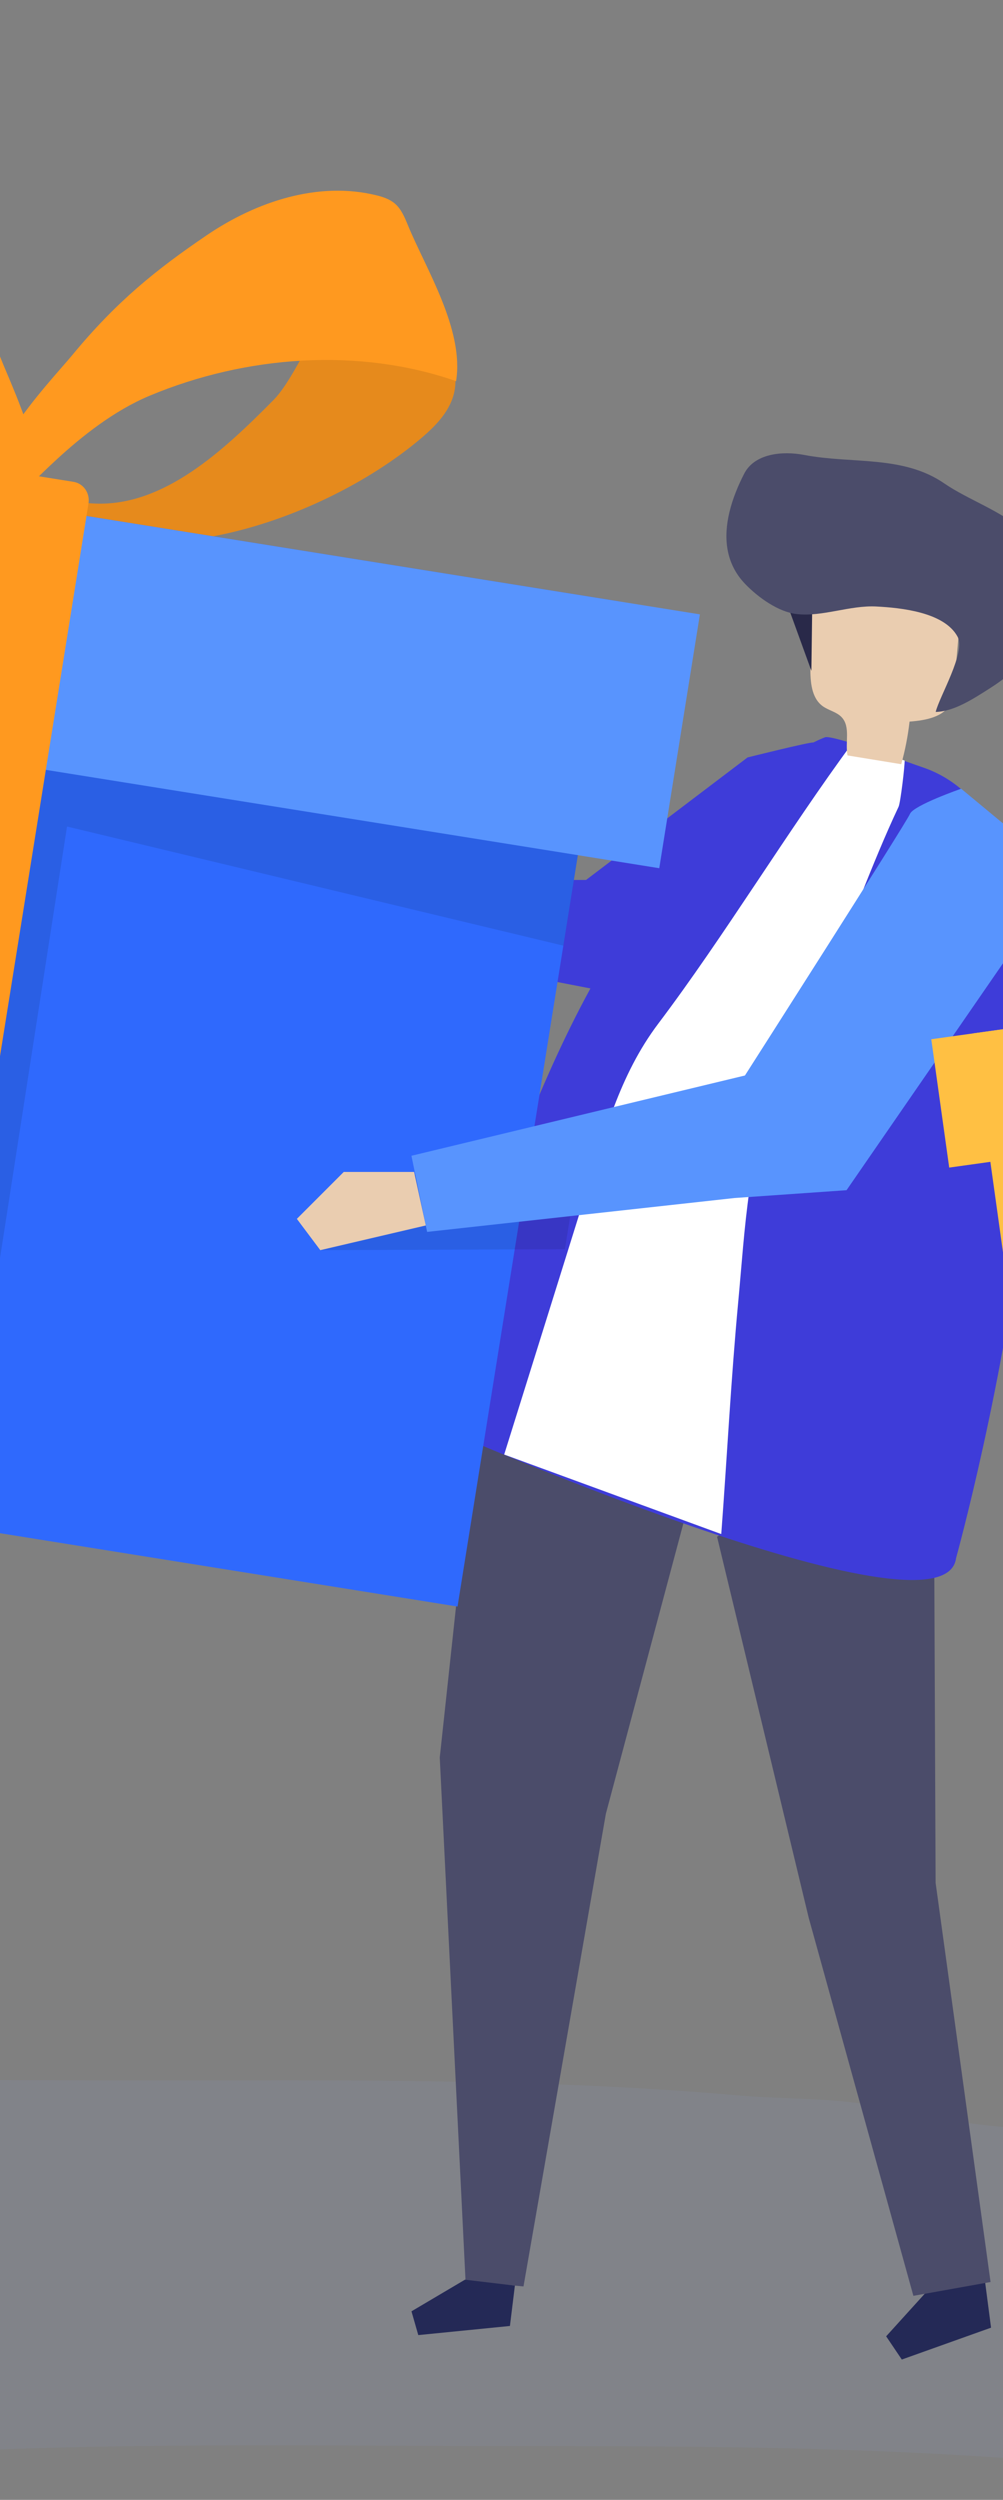 <svg viewBox='186 45 187.5 467' fill='none' xmlns='http://www.w3.org/2000/svg'>
  <rect x="186" y="45" width="187.5" height="467" fill="#808080" stroke="none"/>
  <g clip-path='url(#onboarding-image-2)'>
    <g opacity='0.3'>
      <path
        opacity='0.3'
        d='M175.767 433.588C153.936 433.651 132.103 434.16 110.31 436.508C102.093 437.393 94.048 439.34 85.813 440.125C69.362 441.694 53.205 444.62 36.697 445.97C23.402 447.057 10.053 447.699 -3.204 449.078C-15.631 450.371 -29.391 450.072 -41.723 447.937C-50.853 446.356 -60.024 445.465 -69.001 442.924C-79.042 440.083 -89.952 438.052 -100.414 438.125C-115.333 438.23 -129.863 438.241 -144.14 443.258C-149.152 445.02 -155.287 447.915 -159.093 451.612C-167.805 460.073 -168.985 481.186 -160.286 489.962C-145.634 504.731 -114.361 510.527 -93.823 510.8C-71.317 511.1 -49.454 509.482 -26.915 508.531C-5.972 507.647 14.919 506.389 35.898 506.433C78.743 506.523 121.594 506.433 164.363 503.661C204.544 501.057 244.826 501.951 285.096 501.951C326.392 501.951 367.407 502.265 408.404 507.581C426.267 509.897 444.465 510.708 462.417 512.33C478.496 513.784 493.946 512.302 509.961 510.959C523.407 509.831 536.766 506.486 548.982 500.832C558.652 496.356 575.891 482.451 578.857 471.768C587.171 441.817 461.692 442.537 442.427 442.604C420.875 442.68 399.151 443.366 377.616 442.571C368.557 442.235 359.631 440.521 350.79 438.642C341.984 436.77 333.111 437.246 324.18 436.459C286.94 433.18 249.614 433.659 212.255 433.659C200.095 433.657 187.932 433.553 175.767 433.588Z'
        fill='#8CABEF'
      />
    </g>
    <path
      d='M15.451 70.969L-79.725 84.269L-68.508 164.543L26.669 151.243L15.451 70.969Z'
      fill='#2F69FD'
    />
    <path
      d='M21.958 70.06L-86.232 85.179L-83.399 105.45L24.791 90.331L21.958 70.06Z'
      fill='#3E3CD9'
    />
    <g opacity='0.1'>
      <path
        opacity='0.1'
        d='M-72.847 103.978L18.274 91.249L19.284 98.479L-72.847 103.978Z'
        fill='black'
      />
    </g>
    <path
      d='M38.114 209.765L72.445 205.295L98.205 173.014L107.067 181.231L80.237 219.905L45.225 228.562L33.72 218.984L34.436 209.642L38.114 209.765Z'
      fill='#FAC639'
    />
    <path
      d='M338.047 183.708C337.434 183.576 325.746 186.498 325.746 186.498L295.552 209.387H254.157L252.209 221.075L302.37 230.815L338.047 183.708Z'
      fill='#3E3CD9'
    />
    <path
      d='M276.264 298.629L268.208 373.322L273.028 471.089L283.862 472.132L299.261 383.828L322.642 296.294L276.264 298.629Z'
      fill='#4B4C6A'
    />
    <path
      d='M359.908 472.348L351.657 481.447L354.583 485.785L371.267 479.831L370.116 471.016L359.908 472.348Z'
      fill='#242956'
    />
    <path
      d='M320.046 332.08L337.179 403.26L356.747 473.885L371.172 471.3L360.903 396.725L360.607 326.353L338.837 319.471L320.046 332.08Z'
      fill='#4B4C6A'
    />
    <path
      d='M340.226 182.737C340.224 182.738 319.778 189.922 299.179 224.719C278.202 260.152 267.138 311.226 267.138 311.226C267.138 311.226 362.618 353.184 364.73 336.054C364.73 336.054 401.769 202.722 358.347 188.297C356.373 187.641 341.521 182.176 340.226 182.737Z'
      fill='#3E3CD9'
    />
    <path
      d='M345.424 183.708C333.287 200.159 321.387 219.902 309.065 236.216C301.764 245.884 298.874 257.171 295.322 268.53C291.791 279.824 288.26 291.116 284.729 302.408C283.237 307.18 281.745 311.951 280.252 316.723L320.832 331.581C321.921 317.099 322.653 302.59 324.01 288.13C325.263 274.793 325.855 259.616 331.471 247.268C334.205 241.256 337.031 235.274 339.796 229.271C344.868 218.258 348.811 206.675 353.98 195.708C354.341 194.942 355.163 187.952 355.111 187.08L345.424 183.708Z'
      fill='white'
    />
    <path
      d='M344.433 186.123C347.781 186.669 351.129 187.216 354.478 187.762C355.206 185.157 355.727 182.493 356.031 179.805C359.006 179.574 362.529 178.978 363.762 176.262C364.15 175.406 364.239 174.45 364.323 173.514C364.67 169.645 365.017 165.778 365.364 161.909C365.484 160.571 365.6 159.192 365.196 157.91C364.489 155.662 362.344 154.189 360.204 153.201C354.744 150.68 348.172 150.256 342.732 152.823C341.284 153.506 339.896 154.42 338.987 155.738C337.584 157.77 337.525 160.407 337.516 162.875C337.507 165.154 337.498 167.432 337.489 169.71C337.479 172.33 337.666 175.362 339.781 176.909C340.903 177.731 342.42 177.983 343.362 179.007C345.022 180.812 343.96 183.715 344.433 186.123Z'
      fill='#EACDB0'
    />
    <path d='M332.806 156.898L337.68 170.32L337.834 158.572L332.806 156.898Z' fill='#292949' />
    <path
      d='M322.356 140.685C322.966 138.131 324.002 135.659 325.123 133.481C327.047 129.737 332.21 129.195 336.344 129.989C345.272 131.706 354.787 129.976 362.535 135.314C366.964 138.366 373.425 140.53 377.198 144.177C378.774 145.7 379.821 147.702 380.497 149.786C382.842 157.007 380.6 165.503 374.998 170.627C373.741 171.776 372.342 172.76 370.903 173.672C367.927 175.561 364.339 177.917 360.916 177.998C361.598 175.136 366.576 166.866 365.014 163.955C362.536 159.336 354.363 158.537 349.824 158.301C344.872 158.045 339.811 160.249 334.975 159.719C331.496 159.338 327.667 156.561 325.285 154.075C321.551 150.179 321.255 145.298 322.356 140.685Z'
      fill='#4B4C6A'
    />
    <path
      d='M272.922 470.867L262.92 476.777L264.193 481.219L281.327 479.513L282.252 471.977L272.922 470.867Z'
      fill='#242956'
    />
    <path
      d='M271.005 117.802C270.378 121.588 267.515 124.51 264.663 126.922C245.685 142.967 207.866 155.716 189.339 136.975C191.961 137.146 198.448 138.87 203.843 139.076C216.657 139.566 227.767 129.191 237.141 119.716C242.887 113.907 248.794 94.639 257.285 93.968C265.39 93.329 272.254 110.254 271.005 117.802Z'
      fill='#FF991F'
    />
    <path
      d='M116.172 95.664C115.584 99.456 117.391 103.126 119.347 106.309C132.363 127.479 164.306 151.404 187.761 139.388C185.217 138.732 178.517 138.343 173.326 136.854C161.001 133.316 153.687 119.99 147.743 108.06C144.099 100.747 144.506 80.598 136.649 77.308C129.15 74.17 117.342 88.103 116.172 95.664Z'
      fill='#FF991F'
    />
    <path
      opacity='0.1'
      d='M271.005 117.802C270.378 121.588 267.515 124.51 264.663 126.922C245.685 142.967 207.866 155.716 189.339 136.975C191.961 137.146 198.448 138.87 203.843 139.076C216.657 139.566 227.767 129.191 237.141 119.716C242.887 113.907 248.794 94.639 257.285 93.968C265.39 93.329 272.254 110.254 271.005 117.802Z'
      fill='black'
    />
    <path
      opacity='0.1'
      d='M116.172 95.664C115.584 99.456 117.391 103.126 119.347 106.309C132.363 127.479 164.306 151.404 187.761 139.388C185.217 138.732 178.517 138.343 173.326 136.854C161.001 133.316 153.687 119.99 147.743 108.06C144.099 100.747 144.506 80.598 136.649 77.308C129.15 74.17 117.342 88.103 116.172 95.664Z'
      fill='black'
    />
    <path
      d='M301.618 157.334L78.969 121.661L48.882 309.448L271.531 345.12L301.618 157.334Z'
      fill='#2F69FD'
    />
    <path
      d='M316.839 159.771L63.749 119.221L56.151 166.642L309.242 207.192L316.839 159.771Z'
      fill='#5894FE'
    />
    <path
      opacity='0.1'
      d='M294.029 204.749L192.078 188.416L181.253 186.386L181.207 186.674L80.859 170.599L179.945 194.639L158.981 326.902L178.235 330.024L198.531 199.404L291.319 221.662L294.029 204.749Z'
      fill='black'
    />
    <path
      d='M199.471 111.387C207.807 101.278 215.237 95.338 224.637 88.953C234.036 82.567 245.567 78.853 256.309 81.471C257.586 81.782 258.88 82.201 259.88 83.087C261.022 84.099 261.651 85.603 262.245 87.054C265.522 95.072 272.811 106.525 271.26 116.203C253.094 109.868 231.975 111.397 213.968 118.927C200.525 124.549 189.879 138.337 188.682 138.02C177.282 135.006 195.548 116.143 199.471 111.387Z'
      fill='#FF991F'
    />
    <path
      d='M186.129 111.916C181.367 99.709 176.165 91.744 169.231 82.742C162.296 73.741 152.503 66.61 141.481 65.741C140.171 65.638 138.81 65.631 137.584 66.16C136.183 66.766 135.115 67.997 134.098 69.191C128.48 75.784 117.978 84.386 116.428 94.064C135.663 93.722 155.248 101.771 170.002 114.55C181.015 124.09 186.821 140.512 188.058 140.586C199.828 141.283 188.37 117.659 186.129 111.916Z'
      fill='#FF991F'
    />
    <path
      d='M172.082 329.183L144.526 324.767L174.988 134.628C175.297 132.701 177.052 131.379 178.91 131.677L199.738 135.013C201.597 135.311 202.852 137.114 202.543 139.042L172.082 329.183Z'
      fill='#FF991F'
    />
    <path
      opacity='0.1'
      d='M245.878 278.542L291.607 278.361L295.128 256.384L248.799 268.314L245.878 278.542Z'
      fill='black'
    />
    <path
      d='M365.679 192.342C365.679 192.342 356.745 195.445 356.1 197.059C355.452 198.673 325.259 245.912 325.259 245.912L262.914 260.91L265.845 275.132L323.31 268.801L344.252 267.34L377.855 218.641L376.739 201.508L365.679 192.342Z'
      fill='#5894FE'
    />
    <path
      d='M263.409 263.931H250.26L241.494 272.697L245.877 278.542L265.596 273.928L263.409 263.931Z'
      fill='#EACDB0'
    />
    <path
      d='M8.745 331.6L5.181 345.499L10.482 395.908L-13.051 472.06L-4.862 476.35L29.439 403.717L36.405 382.131L43.365 335.256L8.745 331.6Z'
      fill='#292949'
    />
    <path
      d='M72.579 344.679L67.339 477.917L59.024 478.743L49.162 394.651L28.157 337.026L72.579 344.679Z'
      fill='#292949'
    />
    <path
      d='M58.968 477.7L59.438 482.42L68.898 486.247L72.924 481.08L67.96 476.807L58.968 477.7Z'
      fill='#242956'
    />
    <path
      d='M2.485 316.597C9.621 269.7 7.072 235.548 7.442 226.17C7.813 216.792 14.394 211.926 14.397 211.925C17.285 211.281 19.798 209.421 22.716 208.688C42.447 203.723 53.209 218.789 60.595 235.039C69.696 255.06 77.341 275.749 83.522 296.854C88.947 315.376 94.383 334.066 96.659 353.289C97.598 361.22 98.381 368.742 89.697 372.242C75.859 377.818 60.308 377.696 45.693 379.484C28.903 381.537 12.091 383.038 -4.809 383.741C-13.631 384.107 -4.651 363.492 2.485 316.597Z'
      fill='#FCE8AE'
    />
    <path
      d='M18.68 210.418C18.68 210.418 19.302 225.191 28.165 225.658C37.029 226.124 42.16 221.926 41.694 216.794C41.227 211.663 38.691 209.302 38.691 209.302C38.691 209.302 27.855 204.509 18.68 210.418Z'
      fill='#FFF5CC'
    />
    <path
      d='M93.874 207.243L68.385 238.774L20.336 216.496L8.265 219.13L7.749 225.173L9.622 240.846L70.498 262.762L85.108 255.456L104.587 211.626L93.874 207.243Z'
      fill='#FCE8AE'
    />
    <path
      d='M50.092 195.8C45.366 193.595 43.619 189.151 42.981 186.496C42.875 185.746 42.756 185.037 42.625 184.366L42.624 184.354C42.624 184.354 42.624 184.358 42.624 184.36C40.802 175.018 36.883 173.156 36.883 173.156L36.88 173.157C35.5 172.029 33.881 171.195 32.149 170.776C29.488 173.168 27.826 176.644 27.634 180.221L27.244 180.226C28.875 180.265 30.48 180.638 31.977 181.279C33.118 189.348 34.858 202.186 34.92 205.936C35.014 211.534 36.337 211.637 40.1 212.863C42.441 213.627 44.861 212.697 46.357 211.886H46.358C51.488 210.712 57.089 199.066 50.092 195.8Z'
      fill='#4B4C6A'
    />
    <path
      d='M38.956 184.365C33.042 171.484 16.763 178.008 14.646 190.154C13.442 197.062 17.106 209.065 25.353 209.179C25.768 210.346 26.48 212.551 27.592 213.124C28.796 213.745 31.708 212.144 32.858 211.558C33.177 211.396 33.507 211.21 33.691 210.903C33.922 210.518 33.768 209.68 33.547 208.762C34.428 208.479 35.302 208.075 36.16 207.536C39.761 205.273 41.698 200.931 41.887 196.676C42.078 192.422 40.733 188.235 38.956 184.365Z'
      fill='#EACDB0'
    />
    <path
      d='M27.939 182.097C37.23 178.747 34.573 171.481 34.573 171.481C26.959 160.555 10.674 167.65 10.674 167.65C10.674 167.65 2.169 172.33 0.563 182.479C0.417 183.4 0.31 184.267 0.229 185.087C-0.128 187.66 -0.463 193.134 -0.262 195.811C-0.236 199.083 -0.458 201.556 -2.857 204.628C-7.241 210.239 -1.886 212.717 0.277 214.367C2.44 216.018 -1.796 228.688 14.23 223.911C24.693 218.511 27.146 218.491 23.271 212.806C21.618 210.059 17.842 206.314 16.13 201.442C13.429 193.758 18.648 185.446 27.939 182.097Z'
      fill='#4B4C6A'
    />
    <path
      d='M95.05 207.724L99.231 199.451L108.97 197.99V209.678L103.475 211.171L95.05 207.724Z'
      fill='#EACDB0'
    />
    <path
      d='M21.256 238.906L-126.919 259.612L-109.455 384.585L38.72 363.879L21.256 238.906Z'
      fill='#2F69FD'
    />
    <path
      d='M31.385 237.49L-137.048 261.027L-132.638 292.587L35.795 269.05L31.385 237.49Z'
      fill='#3E3CD9'
    />
    <g opacity='0.1'>
      <path
        opacity='0.1'
        d='M-116.213 290.288L25.648 270.47L27.22 281.726L-116.213 290.288Z'
        fill='black'
      />
    </g>
    <path
      d='M480.359 222.341L367.788 238.071L381.056 333.016L493.627 317.285L480.359 222.341Z'
      fill='#FFC043'
    />
    <path
      d='M488.056 221.26L360.095 239.142L363.445 263.117L491.407 245.236L488.056 221.26Z'
      fill='#FFC043'
    />
  </g>
  <defs>
    <clipPath id='onboarding-image-2'>
      <rect width='825' height='600' fill='white' transform='translate(-212 -30)' />
    </clipPath>
  </defs>
</svg>

